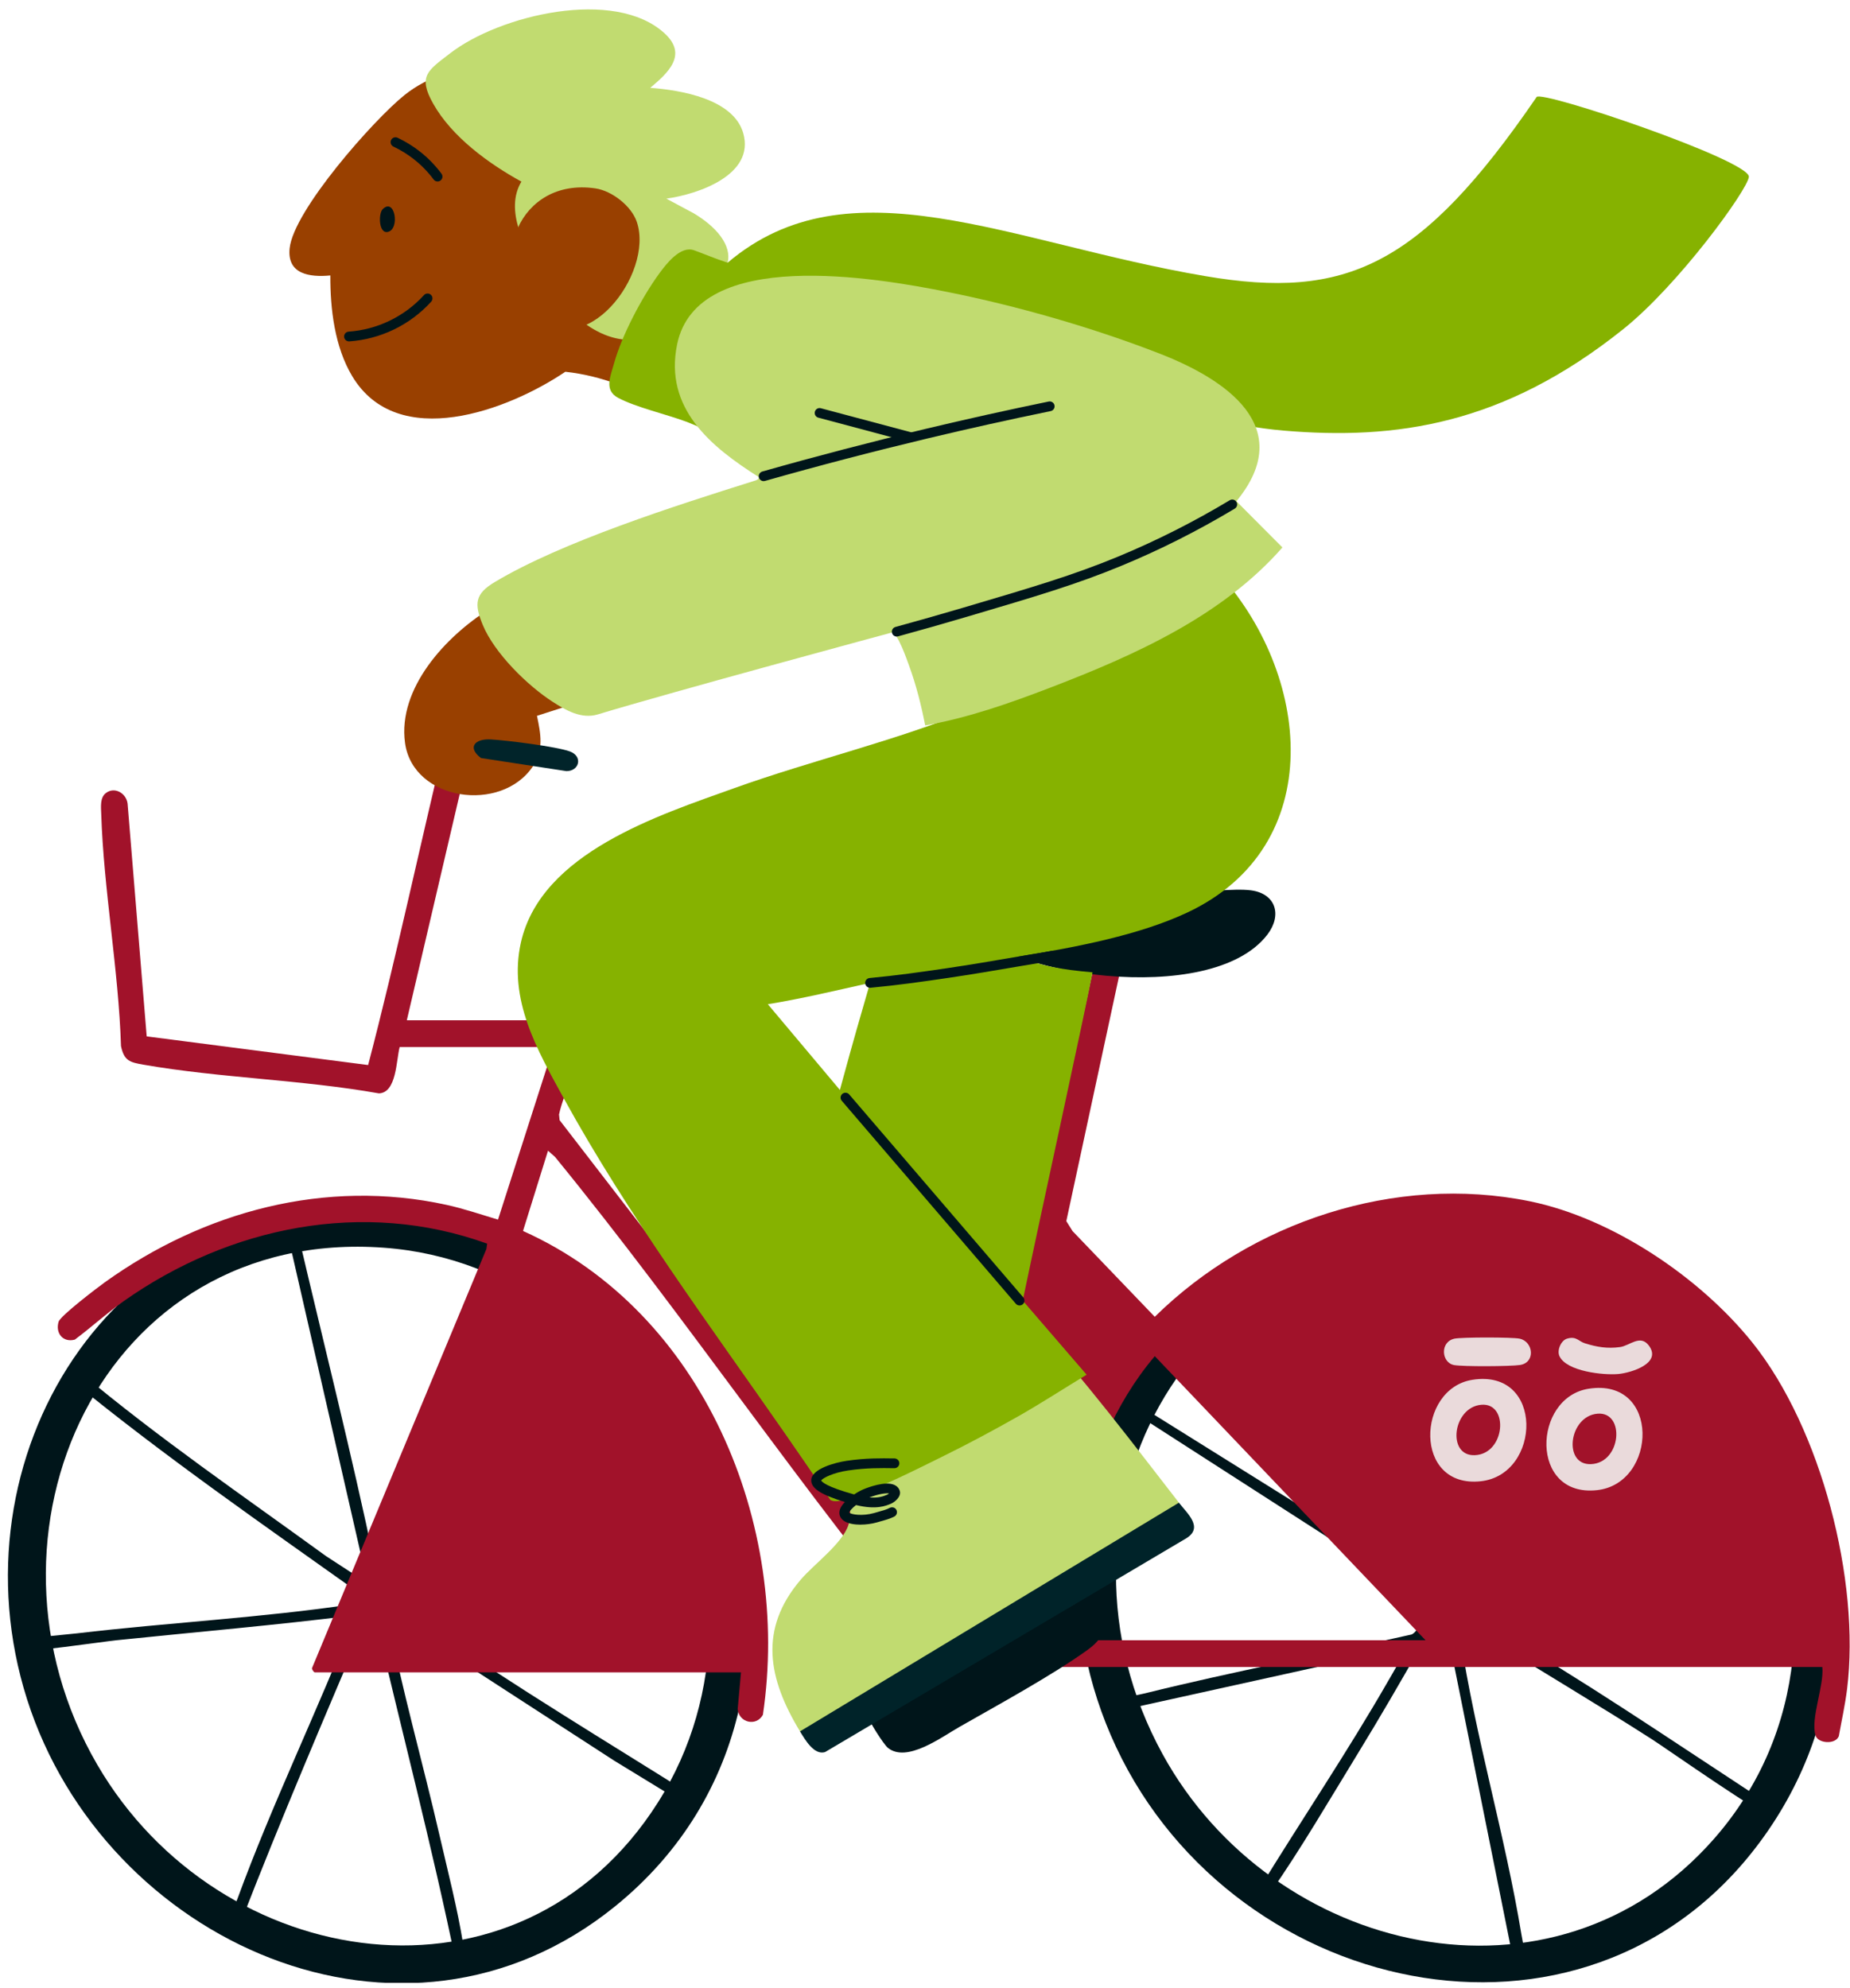 <svg width="201" height="216" viewBox="0 0 201 216" fill="none" xmlns="http://www.w3.org/2000/svg">
<g clip-path="url(#clip0_7555_3040)">
<path d="M157.836 131.511C190.161 133.39 210.818 171.615 192.131 198.886C173.673 225.825 134.335 217.718 121.256 189.832C108.442 162.512 126.436 129.687 157.836 131.511ZM126.305 190.607C138.272 212.456 168.85 219.654 186.247 199.8C206.577 176.598 188.874 137.785 158.808 135.589C128.517 133.376 112.385 165.191 126.305 190.607Z" fill="#00151A"/>
<path d="M40.743 131.511C77.74 133.648 96.129 183.443 66.816 207.17C43.792 225.804 11.325 211.038 2.937 184.651C-5.368 158.532 12.032 129.852 40.743 131.511ZM10.572 191.773C23.812 214.509 56.431 219.58 71.466 195.897C86.445 172.3 69.801 137.639 41.715 135.589C10.977 133.344 -3.94 166.851 10.572 191.773Z" fill="#00151A"/>
<path d="M149.084 133.809L156.241 173.001L122.385 151.855C121.965 151.994 121.937 152.631 122.262 152.906L155.464 174.276C154.886 175.042 154.221 177.235 153.379 177.615C143.748 179.797 134.015 181.634 124.431 184.007C123.668 184.197 121.57 184.566 121.045 184.844C120.571 185.094 120.694 185.838 121.235 185.982L152.745 179.022C152.893 179.161 151.059 182.259 150.837 182.646C146.393 190.389 141.379 197.806 136.718 205.419C136.009 206.927 137.091 207.008 137.991 205.722C141.304 200.983 144.537 195.431 147.583 190.46C149.931 186.63 152.183 182.74 154.402 178.834L157.405 178.05L164.627 214.031C164.795 214.541 165.63 214.549 165.757 213.871C165.894 213.15 165.449 211.102 165.306 210.245C163.514 199.374 160.294 188.747 158.651 177.847C158.835 177.601 160.948 177.295 161.3 177.751C167.348 181.556 173.516 185.174 179.527 189.037C181.142 190.075 191.811 197.586 192.623 197.436C192.845 197.395 193.141 197.024 193.142 196.786C193.145 196.24 190.482 194.921 189.928 194.558C180.907 188.651 171.998 182.573 162.651 177.178C162.817 176.905 163.066 176.947 163.32 176.876C166.278 176.052 170.011 175.584 173.1 175.004C181.06 173.51 189.041 172.122 197.029 170.778C197.606 170.621 197.933 170.52 197.78 169.819C197.678 169.512 197.395 169.497 197.128 169.498C195.601 169.511 192.646 170.26 190.964 170.538C180.996 172.188 171.086 174.212 161.154 176.05C159.811 175.338 157.163 174.586 157.745 172.675C163.094 163.185 168.129 153.529 173.295 143.942C174.162 142.335 175.788 140.075 176.416 138.521C176.584 138.104 176.921 137.069 176.144 137.075C175.716 137.078 175.344 137.837 175.115 138.189C170.705 144.985 167.498 153.155 163.265 160.124L157.214 170.864C154.818 159.257 153.182 147.466 150.515 135.915C150.285 134.917 150.353 133.346 149.083 133.807L149.084 133.809Z" fill="#00151A"/>
<path d="M39.925 172.031L35.398 169.084C26.422 162.561 17.244 156.284 8.732 149.149C7.942 148.63 7.52 149.096 7.719 149.964C17.851 158.251 28.65 165.734 39.323 173.326C39.361 174.162 38.957 174.233 38.254 174.338C28.441 175.803 18.267 176.326 8.394 177.492C7.065 177.65 3.384 177.908 2.402 178.295C1.894 178.495 1.725 179.151 2.09 179.381C2.539 179.665 11.294 178.386 12.643 178.246C21.288 177.351 29.944 176.609 38.565 175.528C34.544 185.83 29.591 195.971 25.797 206.349C25.595 206.9 24.656 208.877 25.154 209.225C25.516 209.478 26.061 209.299 26.178 208.867C30.552 197.584 35.318 186.455 40.05 175.325L40.675 175.358C43.619 188.038 46.946 200.639 49.567 213.4C51.074 213.915 50.461 212.151 50.317 211.246C49.71 207.43 48.661 203.386 47.79 199.598C45.929 191.5 43.63 183.497 42.059 175.332L66.735 191.333L74.691 196.196C75.409 196.558 75.909 196.027 75.559 195.326C65.9 189.246 56.058 183.347 46.658 176.848C45.899 176.323 44.941 175.737 44.246 175.193C44.088 175.068 43.888 175.197 44.002 174.749C52.791 173.883 61.534 172.585 70.314 171.644C73.46 171.307 76.68 171.234 79.813 170.846C80.943 170.706 80.84 169.506 79.656 169.524C76.635 169.571 72.819 170.158 69.731 170.48C60.716 171.417 51.727 172.714 42.728 173.787C41.566 173.893 41.092 172.864 41.372 171.839L55.771 136.7C56.041 136.102 55.321 135.902 55.258 135.338L40.701 169.896C38.195 157.94 35.19 146.099 32.411 134.206C32.422 133.542 31.404 133.299 31.205 133.91L39.921 172.03L39.925 172.031Z" fill="#00151A"/>
<path d="M6.371 143.626C6.567 142.983 10.587 139.922 11.402 139.337C22.147 131.626 35.372 128.055 48.506 130.93C50.416 131.348 52.246 131.98 54.109 132.535L60.123 113.784H43.422C43.046 115.228 43.094 118.74 41.173 118.817C32.806 117.327 23.914 117.151 15.583 115.698C14.134 115.445 13.477 115.296 13.146 113.669C12.88 105.34 11.264 96.721 10.998 88.444C10.974 87.714 10.851 86.712 11.473 86.207C12.431 85.427 13.72 86.199 13.862 87.325L15.938 112.623L39.997 115.738C43.081 103.939 45.598 91.963 48.477 80.101C49.175 78.315 51.874 79.23 51.135 81.207L44.201 110.869H62.356C63.105 110.869 63.468 112.015 63.405 112.69C63.187 115.094 61.258 118.633 60.737 121.116L60.802 121.729L103.328 176.882L118.7 105.66C118.869 103.25 121.839 103.32 121.666 105.698L115.853 132.699L116.53 133.781L125.464 143.097C135.939 132.777 151.591 127.569 166.185 130.537C175.171 132.364 184.736 138.821 190.413 145.92C197.865 155.234 202.137 171.782 200.682 183.552C200.474 185.243 200.085 186.992 199.785 188.674C199.404 189.615 197.514 189.463 197.252 188.591C196.696 186.73 198.2 183.204 197.991 181.154H103.328C102.941 181.154 101.986 179.858 101.686 179.497C87.316 162.303 74.518 143.127 60.309 125.729L59.541 125.044L56.825 133.769C76.457 142.582 85.949 165.66 82.889 186.347C82.161 187.662 80.274 187.193 80.148 185.725L80.509 181.735H34.198C34.119 181.735 33.859 181.424 33.903 181.262L52.847 135.727L52.929 135.146C39.467 130.282 24.92 133.302 13.454 141.386C11.602 142.693 9.941 144.227 8.125 145.578C6.82 145.918 5.998 144.853 6.37 143.623L6.371 143.626ZM116.823 178.245H154.883L125.466 147.374C121.037 152.611 118.454 159.046 117.272 165.783C116.565 169.82 116.109 174.189 116.823 178.245Z" fill="#A1122A"/>
<path d="M159.963 149.944C153.907 150.911 153.534 161.764 160.887 160.967C167.478 160.251 167.799 148.695 159.963 149.944ZM160.233 158.135C157.172 158.257 157.824 152.921 160.943 152.655C163.972 152.397 163.561 158.005 160.233 158.135Z" fill="#EADADB"/>
<path d="M170.247 145.473C171.268 145.165 171.485 145.75 172.191 145.973C173.481 146.381 174.639 146.575 176.015 146.385C177.061 146.243 178.201 144.977 179.137 146.209C180.612 148.15 177.22 149.184 175.835 149.311C174.229 149.459 170.203 149.04 169.432 147.369C169.137 146.73 169.609 145.665 170.247 145.472V145.473Z" fill="#EADADB"/>
<path d="M158.014 145.473C158.777 145.302 164.352 145.302 165.117 145.473C166.61 145.807 166.851 148.07 165.146 148.333C164.127 148.49 158.928 148.521 157.976 148.34C156.603 148.079 156.425 145.83 158.013 145.473H158.014Z" fill="#EADADB"/>
<path d="M172.584 150.916C166.528 151.881 166.155 162.734 173.508 161.936C180.099 161.219 180.421 149.664 172.584 150.916ZM172.854 159.107C169.794 159.227 170.445 153.89 173.564 153.625C176.593 153.367 176.182 158.976 172.854 159.107Z" fill="#EADADB"/>
<path d="M107.566 102.557C110.379 104.264 115.22 105.594 120.283 106.041C127.242 106.654 134.616 105.598 137.703 101.558C139.318 99.444 138.626 97.104 135.901 96.75C134.101 96.516 130.383 96.964 128.38 97.09C126.339 97.218 124.299 97.375 122.258 97.545C117.316 97.952 112.374 98.419 107.422 98.658C104.399 99.417 105.586 101.353 107.566 102.557Z" fill="#00151A"/>
<path d="M117.755 173.673C117.249 173.532 117.075 174.115 116.71 174.315C113.921 175.853 110.679 177.103 107.79 178.598C104.067 180.524 98.013 183.414 94.798 185.8C94.6 185.947 94.234 186.173 94.282 186.475C94.363 186.98 96.013 189.568 96.463 189.934C98.517 191.599 102.271 188.785 104.235 187.665C108.447 185.264 114.223 182.109 118.069 179.362C120.987 177.278 119.904 175.874 117.756 173.673H117.755Z" fill="#00151A"/>
<path d="M86.918 188.147L87.278 188.384C100.877 180.175 114.476 171.964 128.081 163.752L128.087 163.295C123.387 157.235 117.603 149.607 112.458 144.071C111.959 143.534 111.315 142.573 110.467 143.056C106.355 145.882 102.277 148.803 98.479 152.04C96.718 153.541 94.439 155.463 92.935 157.175C92.45 157.727 91.118 159.158 91.224 159.852C91.277 160.199 91.736 160.832 91.872 161.353C92.22 162.681 92.614 164.397 92.173 165.731C91.505 167.748 88.429 169.99 87.014 171.641C82.388 177.044 83.457 182.447 86.92 188.147H86.918Z" fill="#C1DB70"/>
<path d="M86.918 188.147C87.462 189.043 88.451 190.768 89.643 190.396L128.925 167.144C130.77 165.962 128.991 164.464 128.085 163.297L86.918 188.149V188.147Z" fill="#002329"/>
<path d="M56.6 102.4C58.809 92.654 71.578 88.593 79.828 85.629C88.081 82.665 97.591 80.415 105.505 77.131C113.64 73.756 120.225 64.059 128.478 60.882C130.594 60.066 130.715 60.475 132.169 62.038C142.42 73.052 144.485 91.939 128.932 99.197C123.79 101.596 117.105 102.903 110.57 103.968C113.28 104.978 115.146 105.349 118.702 105.663C118.016 109.409 112.971 132.432 111.118 141.333L118.06 149.389C115.772 150.775 113.01 152.561 110.676 153.883C107.996 155.402 105.281 156.861 102.523 158.221C99.57 159.676 95.674 161.669 92.597 162.663C91.931 162.88 90.889 163.373 90.221 163.001C88.638 160.629 87.02 158.271 85.384 155.918C77.053 143.935 68.266 132.109 61.253 119.353C58.369 114.108 55.194 108.605 56.6 102.4ZM91.254 118.445C91.38 117.978 91.508 117.51 91.635 117.045C92.567 113.625 93.538 110.215 94.531 106.811C90.838 107.632 87.16 108.521 83.425 109.128L91.254 118.445Z" fill="#86B200"/>
<path d="M35.891 29.933C35.871 33.572 36.365 37.694 38.259 40.865C43.199 49.133 55.214 44.592 61.422 40.399C65.386 40.825 69.033 42.331 72.464 44.27C76.026 41.847 79.13 36.822 78.588 32.383C78.555 32.106 78.442 31.511 78.312 31.3C77.689 30.29 70.937 29.297 69.483 29.349C72.25 22.551 69.078 13.091 62.69 9.446C57.187 6.306 49.021 6.265 43.952 10.328C40.611 13.005 31.904 22.847 31.469 26.978C31.17 29.81 33.651 30.147 35.89 29.933H35.891Z" fill="#994000"/>
<path d="M72.786 31.294C79.694 31.622 81.573 26.899 75.369 23.176L72.397 21.587C75.842 21.108 82.033 19.013 80.757 14.489C79.702 10.746 73.96 9.789 70.649 9.546C72.575 7.924 74.756 5.964 72.206 3.623C66.779 -1.363 54.278 1.644 48.92 5.782C46.487 7.661 45.364 8.251 47.072 11.279C49.099 14.875 53.094 17.784 56.651 19.737C54.788 22.821 57.032 26.978 58.724 29.724C60.88 33.222 64.772 37.491 69.338 36.873C72.195 36.486 74.102 34.105 72.786 31.296V31.294Z" fill="#C1DB70"/>
<path d="M64.677 20.47C56.362 19.268 52.831 28.582 57.929 34.013C63.387 39.825 71.107 29.79 69.189 24.114C68.603 22.384 66.489 20.731 64.678 20.47H64.677Z" fill="#994000"/>
<path d="M166.95 10.545C154.329 28.983 146.232 32.606 130.934 30.003C109.621 26.377 92.276 17.32 79.055 28.549C77.725 28.116 76.428 27.564 75.412 27.198C73.952 26.673 72.434 28.619 71.64 29.704C69.669 32.401 67.509 36.582 66.715 39.493C66.334 40.888 65.595 42.393 67.155 43.231C69.071 44.26 72.44 45.026 74.633 45.85C75.736 46.265 76.776 46.823 77.893 47.195C79.641 44.85 72.123 37.836 74.24 35.764C88.363 21.953 116.328 44.835 139.468 46.794C151.649 47.826 163.346 46.187 176.37 35.764C182.403 30.936 189.867 20.634 190.011 19.226C190.193 17.456 167.481 9.763 166.947 10.542L166.95 10.545Z" fill="#86B200"/>
<path d="M58.342 77.788L64.988 75.647C66.147 74.882 64.478 70.913 63.989 69.872C63.302 68.408 60.681 64.035 59.148 63.639C57.978 63.337 54.235 65.519 53.097 66.233C48.465 69.136 43.19 74.783 44.005 80.728C44.871 87.051 54.475 88.406 57.904 83.27C59.102 81.472 58.75 79.755 58.342 77.788Z" fill="#994000"/>
<path d="M82.452 51.851C82.432 52.115 82.177 52.184 81.977 52.247C73.379 54.95 61.016 58.892 53.735 63.264C51.619 64.534 51.489 65.592 52.455 67.92C53.722 70.971 57.285 74.486 60.038 76.26C61.461 77.178 63.17 78.178 64.958 77.633C72.897 75.22 96.918 68.732 96.918 68.732C97.53 68.785 98.524 71.663 98.767 72.329C99.543 74.445 100.089 76.621 100.52 78.832C105.199 78.008 109.731 76.409 114.153 74.71C123.268 71.212 132.798 66.948 139.334 59.491L134.334 54.472C140.966 46.394 133.121 41.208 126.05 38.449C118.829 35.63 110.487 33.231 102.878 31.716C95.295 30.206 75.745 26.759 73.566 37.43C72.145 44.384 77.227 48.544 82.452 51.851Z" fill="#C1DB70"/>
<path d="M53.314 80.352C51.598 80.256 50.731 81.221 52.259 82.376L61.541 83.797C62.948 83.801 63.354 82.186 61.912 81.657C60.47 81.127 55.016 80.446 53.314 80.352Z" fill="#01242A"/>
<path d="M41.569 22.741C41.104 23.211 41.127 25.465 42.165 25.197C43.475 24.858 42.895 21.399 41.569 22.741Z" fill="#00151A"/>
<path d="M47.541 19.722C47.651 19.722 47.762 19.687 47.858 19.617C48.093 19.443 48.142 19.109 47.967 18.874C47.292 17.968 46.5 17.154 45.612 16.459C44.867 15.875 44.055 15.374 43.197 14.969C42.932 14.844 42.616 14.957 42.49 15.222C42.364 15.488 42.478 15.803 42.743 15.929C43.529 16.301 44.273 16.761 44.956 17.295C45.77 17.933 46.497 18.678 47.114 19.508C47.219 19.648 47.378 19.722 47.541 19.722Z" fill="#00151A"/>
<path d="M37.916 37.098C37.928 37.098 37.941 37.098 37.954 37.098C39.635 36.978 41.256 36.547 42.774 35.819C44.322 35.075 45.692 34.053 46.85 32.783C47.047 32.566 47.032 32.231 46.815 32.033C46.598 31.836 46.263 31.851 46.066 32.068C45 33.237 43.739 34.176 42.314 34.861C40.918 35.532 39.424 35.928 37.878 36.039C37.585 36.06 37.365 36.313 37.386 36.606C37.406 36.886 37.639 37.099 37.916 37.099V37.098Z" fill="#00151A"/>
<path d="M97.431 69.172C97.478 69.172 97.525 69.166 97.571 69.154C100.034 68.48 102.537 67.769 105.009 67.037C112.708 64.761 116.947 63.507 121.86 61.476C126.041 59.748 130.178 57.661 134.157 55.271C134.409 55.119 134.49 54.792 134.34 54.542C134.188 54.29 133.863 54.21 133.611 54.36C129.677 56.723 125.587 58.787 121.455 60.496C116.593 62.505 112.373 63.753 104.712 66.019C102.242 66.749 99.747 67.459 97.292 68.131C97.008 68.209 96.842 68.5 96.92 68.784C96.984 69.021 97.199 69.175 97.431 69.175V69.172Z" fill="#00151A"/>
<path d="M94.529 107.342C94.546 107.342 94.563 107.342 94.579 107.339C97.527 107.064 100.165 106.689 103.062 106.261C105.566 105.892 108.09 105.461 110.532 105.044C111.866 104.816 113.244 104.581 114.582 104.361C114.872 104.314 115.068 104.041 115.021 103.751C114.974 103.461 114.701 103.265 114.411 103.312C113.068 103.532 111.688 103.768 110.353 103.997C107.917 104.413 105.399 104.844 102.907 105.211C100.025 105.636 97.401 106.009 94.481 106.281C94.189 106.308 93.974 106.566 94.001 106.859C94.027 107.134 94.258 107.342 94.529 107.342Z" fill="#00151A"/>
<path d="M110.773 141.864C110.896 141.864 111.019 141.822 111.119 141.737C111.342 141.546 111.368 141.21 111.177 140.987L92.265 118.932C92.074 118.709 91.739 118.683 91.515 118.875C91.292 119.066 91.266 119.401 91.458 119.624L110.369 141.679C110.474 141.802 110.623 141.864 110.773 141.864Z" fill="#00151A"/>
<path d="M93.497 165.68C94.098 165.68 94.719 165.593 95.225 165.451L95.514 165.37C96.197 165.18 96.738 165.032 97.175 164.796C97.433 164.658 97.53 164.335 97.392 164.077C97.252 163.819 96.932 163.722 96.672 163.86C96.34 164.038 95.851 164.174 95.231 164.346L94.938 164.428C93.725 164.768 92.481 164.593 92.262 164.373C92.299 164.204 92.593 163.878 93.006 163.553C95.191 164.086 96.234 163.646 96.809 163.405C97.144 163.264 97.988 162.661 97.747 161.969C97.653 161.7 97.456 161.491 97.175 161.365C96.203 160.926 94.387 161.606 93.853 161.825C93.595 161.93 93.201 162.133 92.796 162.4L92.769 162.392C89.784 161.561 89.296 161.034 89.216 160.881C89.41 160.609 90.509 160.037 92.154 159.794C94.139 159.501 95.818 159.527 97.044 159.547H97.173C97.465 159.55 97.707 159.319 97.712 159.026C97.717 158.733 97.483 158.492 97.188 158.487H97.059C95.798 158.466 94.068 158.439 91.996 158.745C90.702 158.937 88.231 159.612 88.143 160.796C88.076 161.705 89.143 162.423 91.792 163.22C91.377 163.657 91.107 164.147 91.221 164.626C91.268 164.824 91.401 165.106 91.775 165.326C92.203 165.578 92.837 165.684 93.496 165.684L93.497 165.68ZM96.592 162.291C96.522 162.35 96.445 162.405 96.396 162.426C96.027 162.581 95.484 162.81 94.46 162.726C95.51 162.323 96.26 162.244 96.592 162.291Z" fill="#00151A"/>
<path d="M98.908 48.036C99.143 48.036 99.357 47.879 99.421 47.641C99.497 47.357 99.328 47.066 99.044 46.992L89.184 44.363C88.9 44.287 88.609 44.456 88.535 44.739C88.459 45.023 88.627 45.315 88.911 45.389L98.771 48.017C98.817 48.03 98.864 48.036 98.908 48.036Z" fill="#00151A"/>
<path d="M82.966 52.282C83.015 52.282 83.063 52.276 83.112 52.263C88.949 50.605 94.901 49.05 100.802 47.64C105.217 46.585 109.711 45.586 114.156 44.673C114.443 44.614 114.628 44.333 114.569 44.046C114.51 43.759 114.229 43.574 113.942 43.633C109.486 44.55 104.982 45.55 100.556 46.608C94.64 48.021 88.674 49.579 82.822 51.241C82.54 51.322 82.376 51.614 82.456 51.897C82.523 52.13 82.736 52.282 82.968 52.282H82.966Z" fill="#00151A"/>
</g>
<defs>
<clipPath id="clip0_7555_3040">
<rect width="201" height="215" fill="white" transform="matrix(-1 0 0 1 201 0.471)"/>
</clipPath>
</defs>
</svg>
